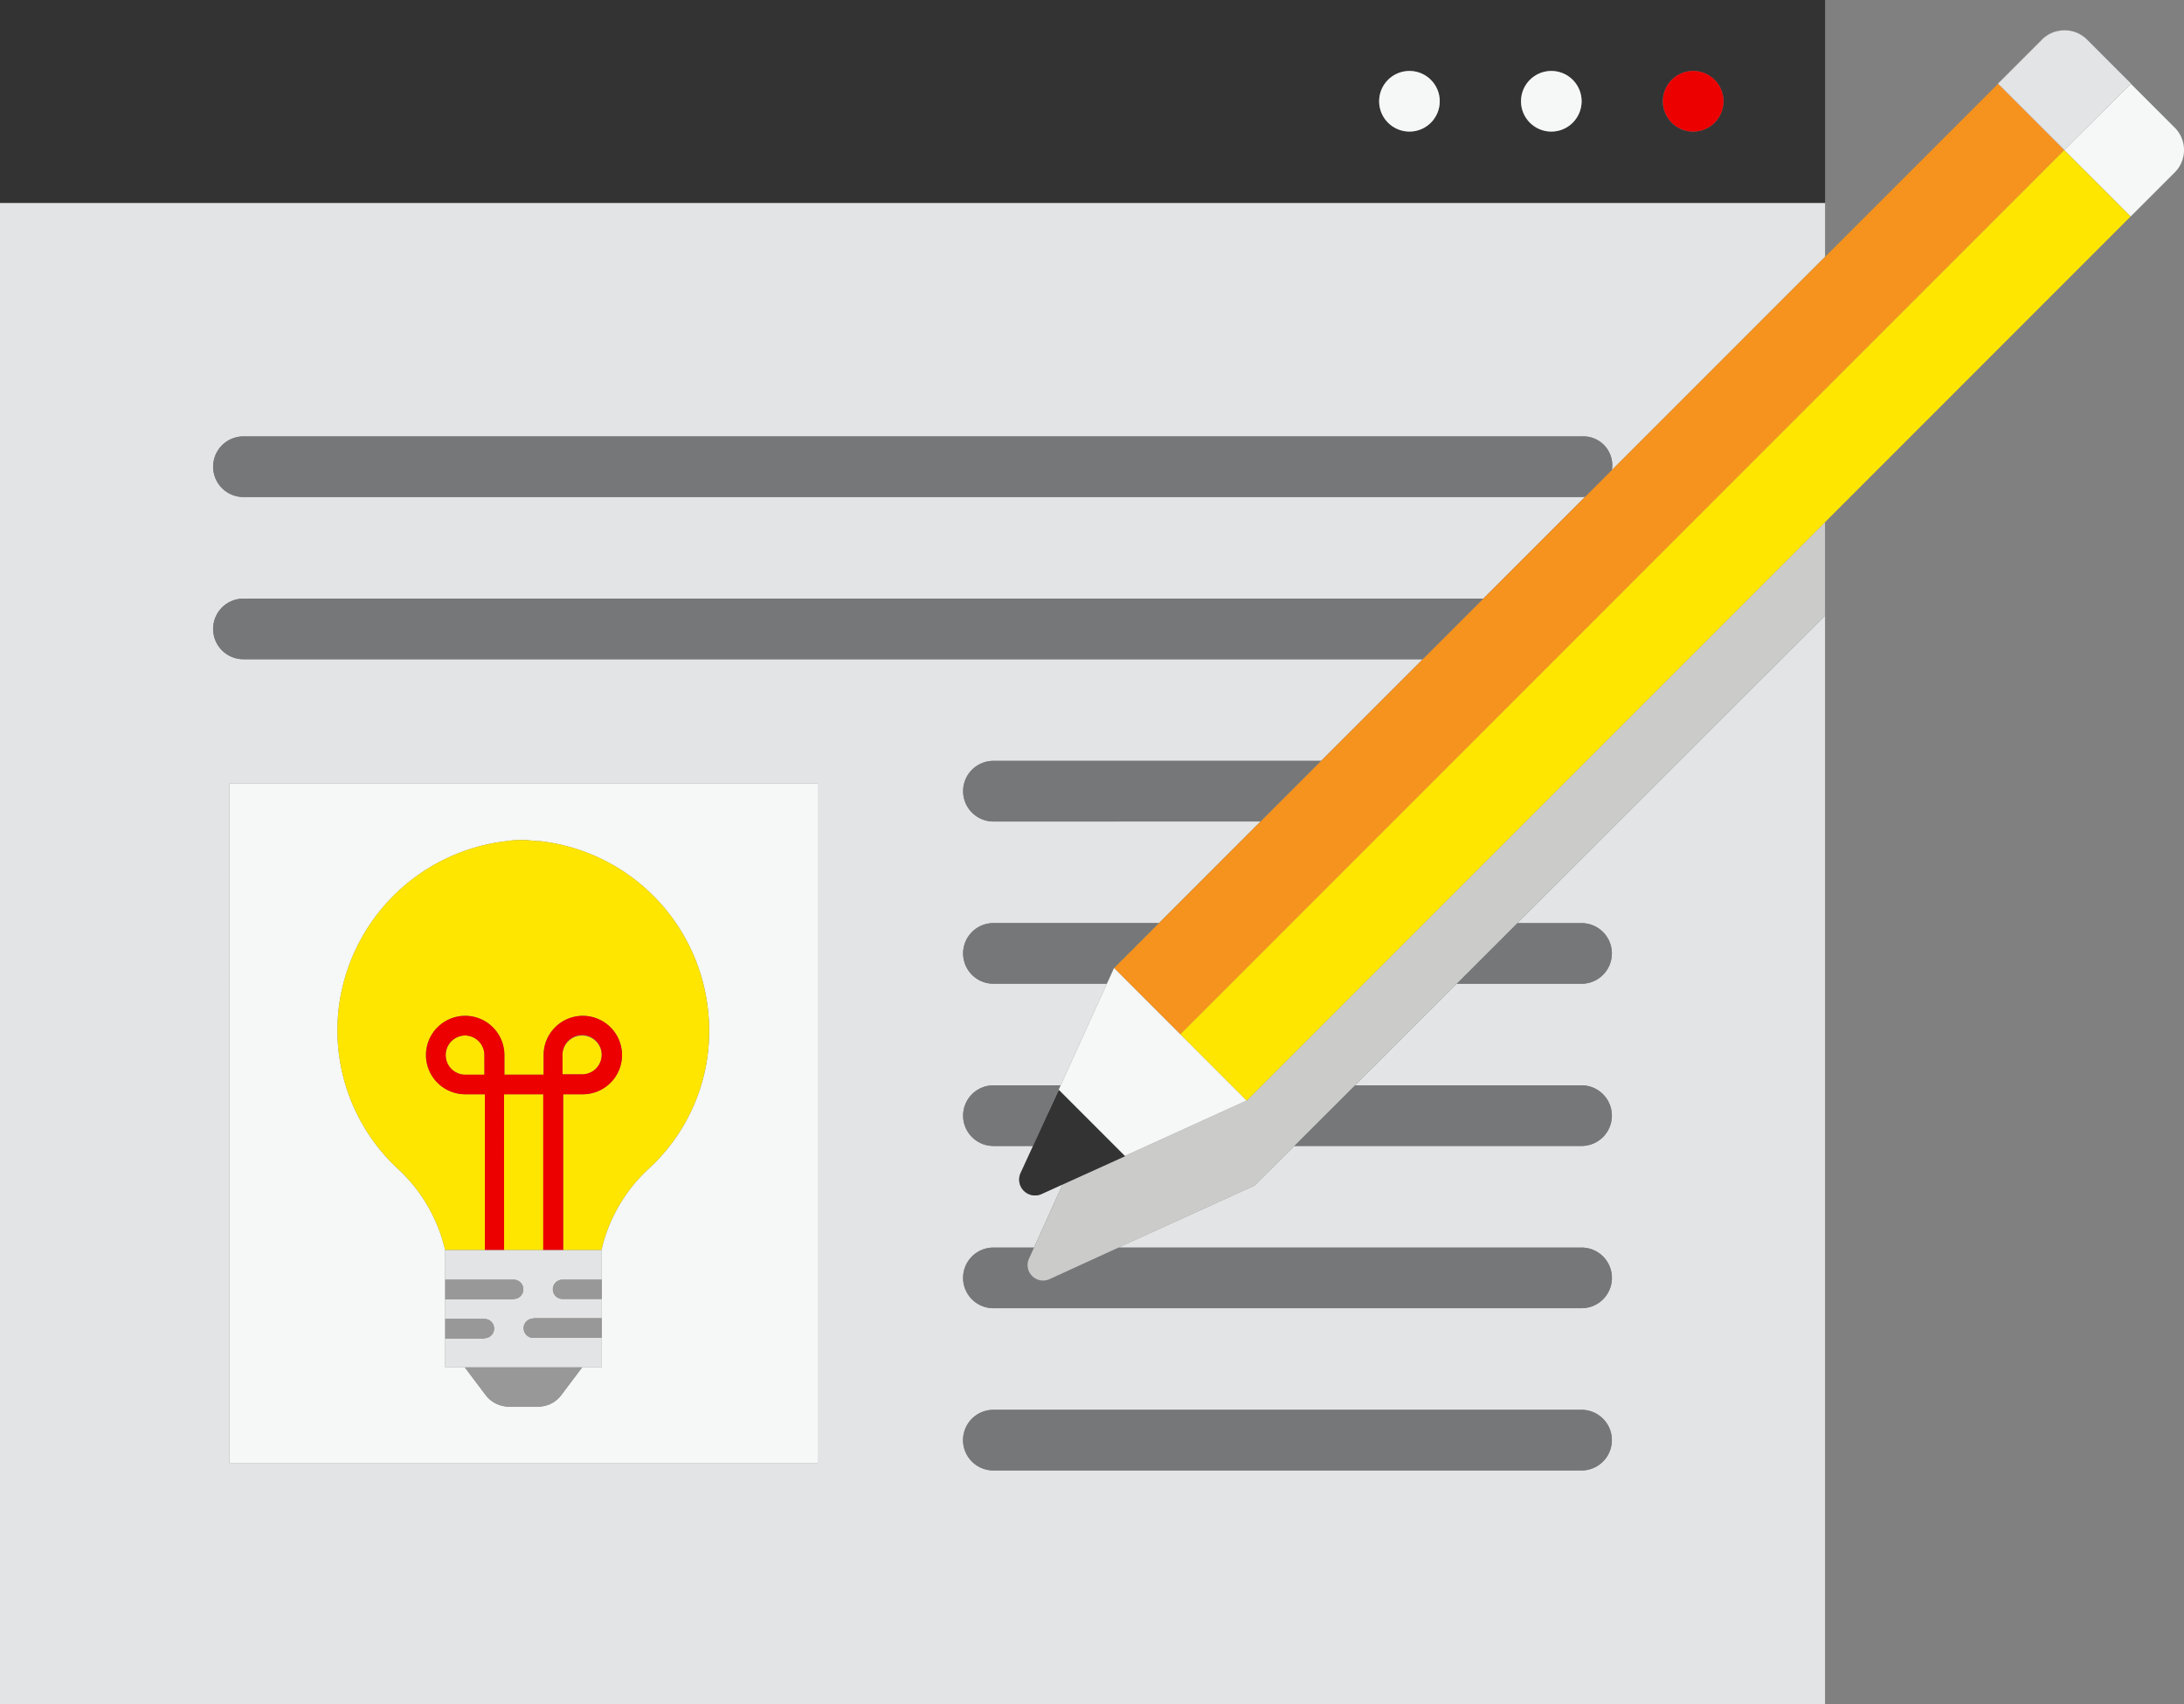 <svg xmlns="http://www.w3.org/2000/svg" viewBox="0 0 150 117" width="150" height="117"><rect x="0" y="0" width="150" height="117" fill="#808080" stroke="none"/><defs><style>.cls-1{fill:none;}.cls-2{fill:#e3e4e5;}.cls-3{fill:#333;}.cls-4{fill:#f6f7f7;}.cls-5{fill:#ec0000;}.cls-6{fill:#757779;}.cls-7{fill:#cbcbca;}.cls-8{fill:#f6921e;}.cls-9{fill:#fdc46f;}.cls-10{fill:#ffe600;}.cls-11{fill:#989898;}</style></defs><title>_nieuw_hoewerkthet-idee</title><g id="Layer_2" data-name="Layer 2"><g id="Layer_1-2" data-name="Layer 1"><polygon class="cls-1" points="124.231 43.389 104.212 63.384 124.231 43.39 124.231 43.389"/><polygon class="cls-1" points="124.232 36.966 85.611 75.587 124.232 36.966 124.232 36.966"/><polygon class="cls-2" points="124.232 36.966 125.346 35.852 124.232 36.966 124.232 36.966"/><path class="cls-2" d="M124.231,43.389h0L104.212,63.384h4.412a2.081,2.081,0,1,1,0,4.162h-8.579l-6.986,6.978h15.565a2.081,2.081,0,1,1,0,4.162H88.892L86.17,81.4l-9.362,4.26h31.817a2.081,2.081,0,1,1,0,4.162h-40.4a2.081,2.081,0,1,1,0-4.162h2.789l1.966-4.336-1.455.66a1.087,1.087,0,0,1-1.435-1.435l.858-1.867H68.229a2.081,2.081,0,1,1,0-4.162H72.85l3.174-6.978H68.229a2.081,2.081,0,1,1,0-4.162H79.6l6.978-6.978H68.229a2.081,2.081,0,1,1,0-4.162h22.51l6.978-6.978h-81a2.081,2.081,0,1,1,0-4.162h85.16l7-7a2.06,2.06,0,0,1-.254.025H16.719a2.081,2.081,0,0,1,0-4.162h91.933a1.984,1.984,0,0,1,2.053,2.313l14.642-14.642V13.931H0V117H125.346V42.276ZM56.161,100.45h-40.4V53.787h40.4Zm52.463.515h-40.4a2.081,2.081,0,1,1,0-4.162h40.4a2.081,2.081,0,1,1,0,4.162Z"/><path class="cls-3" d="M125.349,13.93V0H0V13.93H125.349ZM96.8,9.034a2.081,2.081,0,1,1,2.081-2.081A2.081,2.081,0,0,1,96.8,9.034Zm9.744,0a2.081,2.081,0,1,1,2.081-2.081A2.081,2.081,0,0,1,106.547,9.034Zm9.744,0a2.081,2.081,0,1,1,2.081-2.081A2.081,2.081,0,0,1,116.29,9.034Z"/><circle class="cls-4" cx="106.547" cy="6.953" r="2.081"/><circle class="cls-5" cx="116.29" cy="6.953" r="2.081"/><circle class="cls-4" cx="96.803" cy="6.953" r="2.081"/><path class="cls-6" d="M14.638,43.186a2.081,2.081,0,0,0,2.081,2.081h81l4.162-4.162H16.719A2.081,2.081,0,0,0,14.638,43.186Z"/><path class="cls-6" d="M108.651,29.966H16.719a2.081,2.081,0,0,0,0,4.162h91.909a2.06,2.06,0,0,0,.254-.025l1.823-1.823a1.984,1.984,0,0,0-2.053-2.313Z"/><path class="cls-6" d="M110.705,65.465a2.081,2.081,0,0,0-2.081-2.081h-4.412l-4.167,4.162h8.579A2.081,2.081,0,0,0,110.705,65.465Z"/><path class="cls-6" d="M66.148,65.465a2.081,2.081,0,0,0,2.081,2.081h7.795l.486-1.069,0,0,0,0v0h0L79.6,63.384H68.229A2.081,2.081,0,0,0,66.148,65.465Z"/><path class="cls-6" d="M66.148,54.326a2.081,2.081,0,0,0,2.081,2.081H86.577l4.162-4.162H68.229A2.081,2.081,0,0,0,66.148,54.326Z"/><path class="cls-6" d="M110.705,76.6a2.081,2.081,0,0,0-2.081-2.081H93.059l-4.167,4.162h19.733A2.081,2.081,0,0,0,110.705,76.6Z"/><path class="cls-6" d="M71.966,76.466l.884-1.942H68.229a2.081,2.081,0,1,0,0,4.162h2.723l1.018-2.216Z"/><path class="cls-6" d="M66.148,87.744a2.081,2.081,0,0,0,2.081,2.081h40.4a2.081,2.081,0,1,0,0-4.162H76.807l-.634.288-4.086,1.872a1.062,1.062,0,0,1-1.41-1.41l.34-.75H68.229A2.081,2.081,0,0,0,66.148,87.744Z"/><path class="cls-6" d="M108.624,96.8h-40.4a2.081,2.081,0,1,0,0,4.162h40.4a2.081,2.081,0,1,0,0-4.162Z"/><path class="cls-7" d="M85.611,75.587l-.015-.015-8.344,3.8.016.016-4.284,1.942-1.966,4.336-.34.75a1.062,1.062,0,0,0,1.41,1.41l4.086-1.872.634-.288L86.17,81.4l2.722-2.719,4.167-4.162,6.986-6.978,4.167-4.162,20.019-20,1.114-1.113V35.852l-1.114,1.114Z"/><polygon class="cls-8" points="125.346 17.637 110.704 32.279 108.881 34.103 101.878 41.106 97.716 45.267 90.739 52.245 86.577 56.407 79.6 63.384 76.515 66.469 81.062 71.016 81.056 71.023 81.057 71.024 81.063 71.018 81.064 71.019 141.778 10.306 141.785 10.314 141.789 10.31 137.231 5.752 125.346 17.637"/><polygon class="cls-9" points="76.508 66.475 76.51 66.477 76.513 66.471 76.508 66.475"/><polygon class="cls-10" points="81.064 71.019 85.611 75.566 85.596 75.572 85.611 75.587 124.232 36.966 125.346 35.852 146.335 14.863 141.785 10.314 141.778 10.306 81.064 71.019"/><path class="cls-4" d="M149.38,8.781l-3.028-3.028-4.56,4.536-4.548-4.548,3.04-3.04a2.166,2.166,0,0,1,1.508-.619,2.165,2.165,0,0,0-1.532.619l-3.04,3.04.012.012,4.558,4.557,4.551,4.55,3.04-3.039A2.173,2.173,0,0,0,149.38,8.781Z"/><path class="cls-2" d="M137.243,5.741l4.548,4.548,4.56-4.536.012-.012-3.04-3.04a2.176,2.176,0,0,0-3.04,0Z"/><polygon class="cls-4" points="76.513 66.471 76.51 66.477 76.024 67.546 72.85 74.523 71.966 76.466 71.97 76.469 72.72 74.837 74.982 77.099 77.252 79.369 85.596 75.572 85.611 75.566 81.064 71.019 81.063 71.018 81.057 71.024 81.056 71.023 81.062 71.016 76.515 66.469 76.514 66.468 76.513 66.471"/><path class="cls-3" d="M72.72,74.837l-.75,1.633-1.018,2.216-.858,1.867a1.087,1.087,0,0,0,1.435,1.435l1.455-.66,4.284-1.942-.016-.016-2.27-2.27Z"/><path class="cls-4" d="M15.766,100.45h40.4V53.787h-40.4Zm7.491-31.165A13.136,13.136,0,0,1,34.788,57.753a6.183,6.183,0,0,1,1.151-.072c.416,0,.759.072,1.151.072A13.089,13.089,0,0,1,48.621,69.284h0a12.833,12.833,0,0,1-3.966,10.87,10.945,10.945,0,0,0-3.353,5.7v2.014h.025v1.322H41.3V90.51h.024v1.347H41.3v2.032H39.98l-1.42,1.885a1.971,1.971,0,0,1-1.591.808H34.962a2.016,2.016,0,0,1-1.616-.808l-1.42-1.886H30.578V85.858h0a10.945,10.945,0,0,0-3.354-5.7A12.977,12.977,0,0,1,23.257,69.284Z"/><rect class="cls-10" x="34.618" y="75.135" width="2.693" height="10.699"/><path class="cls-10" d="M30.577,85.858h0v-.024H33.3v-10.7H31.949a2.693,2.693,0,1,1,2.693-2.693v1.347h2.693V72.442a2.693,2.693,0,1,1,2.693,2.693H38.682v10.7H41.3v.018a10.945,10.945,0,0,1,3.353-5.7,12.833,12.833,0,0,0,3.966-10.87h0A13.089,13.089,0,0,0,37.09,57.753c-.392,0-.735-.072-1.151-.072a6.183,6.183,0,0,0-1.151.072A13.136,13.136,0,0,0,23.257,69.284a12.977,12.977,0,0,0,3.966,10.87A10.945,10.945,0,0,1,30.577,85.858Z"/><path class="cls-10" d="M41.326,72.419a1.347,1.347,0,0,0-2.693,0v1.347H39.98A1.347,1.347,0,0,0,41.326,72.419Z"/><path class="cls-10" d="M31.931,71.1h-.006a1.347,1.347,0,0,0,0,2.693h1.349V72.443A1.342,1.342,0,0,0,31.931,71.1Z"/><path class="cls-5" d="M34.618,75.135h2.693v10.7h1.371v-10.7h1.347a2.693,2.693,0,1,0-2.693-2.693v1.347H34.643V72.442a2.693,2.693,0,1,0-2.693,2.693H33.3v10.7h1.322Zm4.015-2.717a1.347,1.347,0,1,1,1.347,1.347H38.633ZM33.269,73.79H31.921a1.347,1.347,0,0,1,0-2.693h.006a1.342,1.342,0,0,1,1.338,1.347Z"/><path class="cls-2" d="M38.682,85.835h-8.1v2.032h4.7a.661.661,0,1,1,0,1.322v.024h-4.7V90.56h2.693a.661.661,0,0,1,0,1.322v.024H30.578v1.983H41.3V91.857H36.625a.661.661,0,1,1,0-1.322V90.51H41.3V89.189H38.633a.661.661,0,0,1,0-1.322H41.3V85.835Z"/><path class="cls-11" d="M33.345,95.775a2.016,2.016,0,0,0,1.616.808h2.007a1.971,1.971,0,0,0,1.591-.808l1.42-1.885H31.925Z"/><path class="cls-11" d="M35.279,89.189a.661.661,0,1,0,0-1.322h-4.7v1.347h4.7Z"/><path class="cls-11" d="M33.272,91.882a.661.661,0,0,0,0-1.322H30.578v1.347h2.693Z"/><path class="cls-11" d="M37.972,88.528a.661.661,0,0,0,.661.661h2.693V87.866H38.633A.661.661,0,0,0,37.972,88.528Z"/><path class="cls-11" d="M36.625,90.535a.661.661,0,1,0,0,1.322h4.7V90.51h-4.7Z"/></g></g></svg>